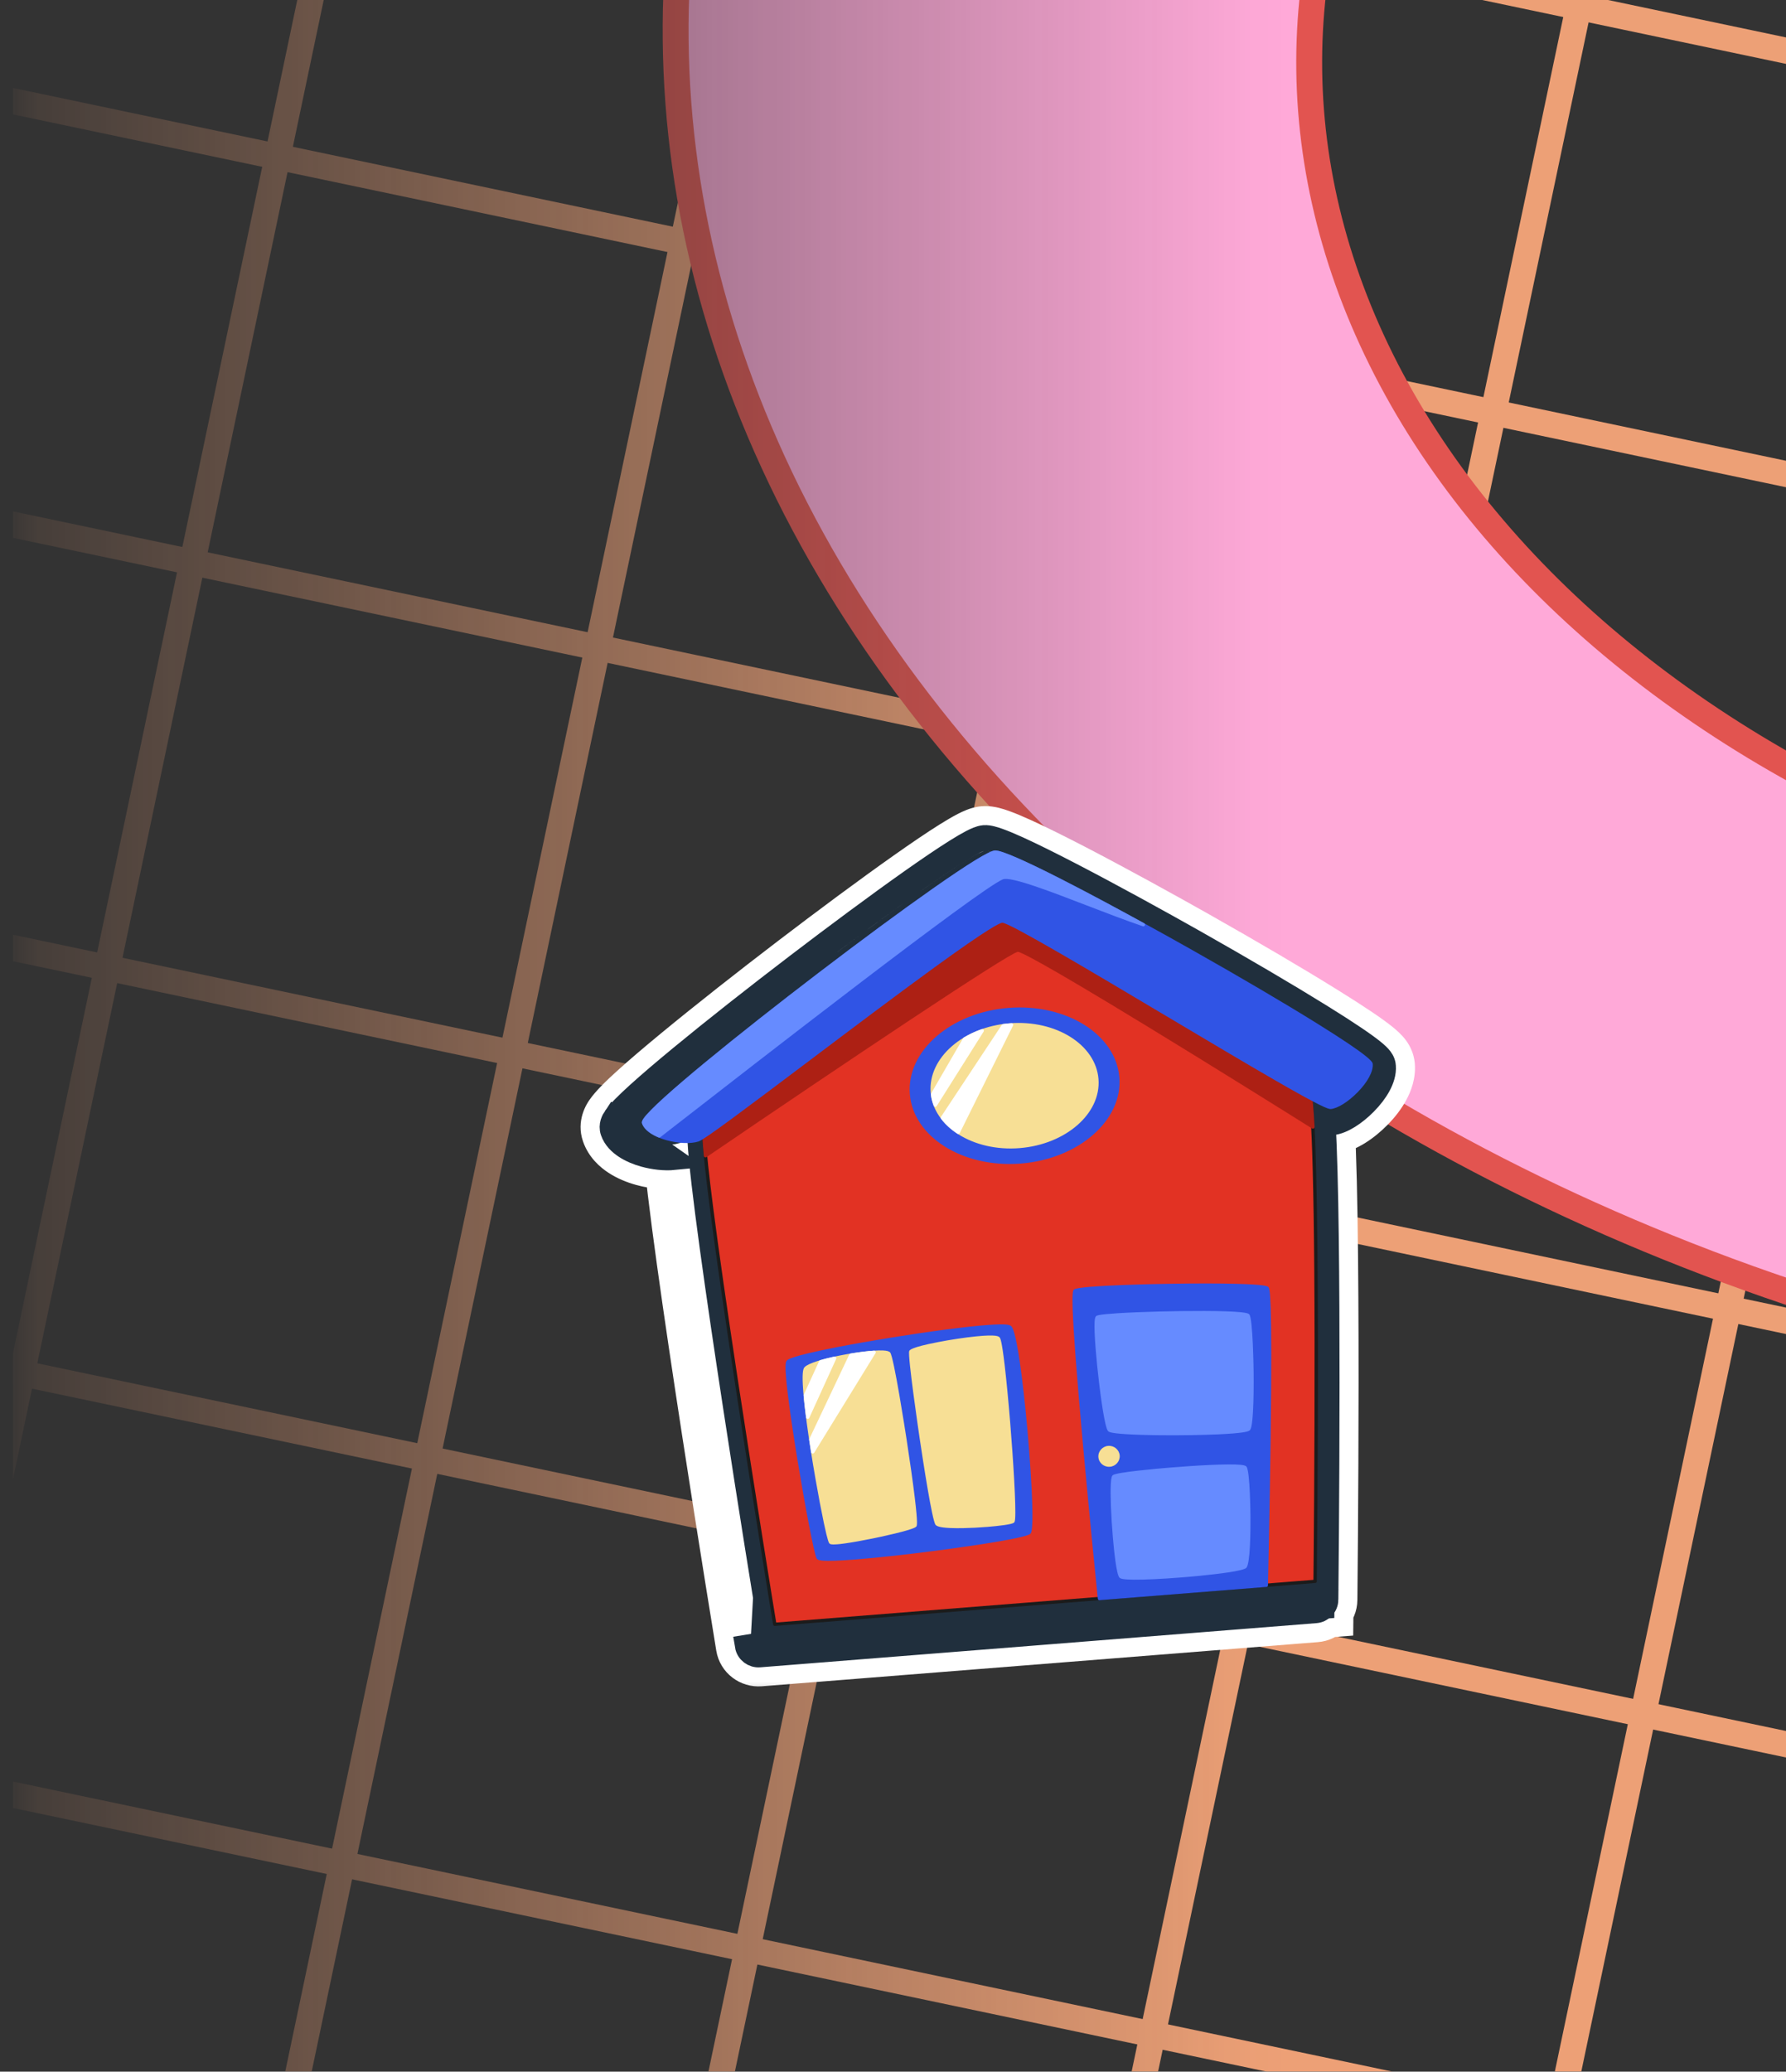<svg width="69" height="80" viewBox="0 0 69 80" fill="none" xmlns="http://www.w3.org/2000/svg">
<rect x="0" y="0" width="69" height="80" fill="#333333" stroke="none"/>
<g clip-path="url(#clip0_2256_71326)">
<mask id="mask0_2256_71326" style="mask-type:alpha" maskUnits="userSpaceOnUse" x="0" y="-3" width="98" height="86">
<rect x="0.5" y="-3" width="97" height="86" fill="url(#paint0_linear_2256_71326)"/>
</mask>
<g mask="url(#mask0_2256_71326)">
<line x1="20.493" y1="-40.432" x2="-56.638" y2="326.55" stroke="#EDA076"/>
<line x1="36.151" y1="-37.143" x2="-40.98" y2="329.839" stroke="#EDA076"/>
<line x1="51.809" y1="-33.85" x2="-25.323" y2="333.132" stroke="#EDA076"/>
<line x1="67.467" y1="-30.561" x2="-9.665" y2="336.421" stroke="#EDA076"/>
<line x1="83.125" y1="-27.268" x2="5.993" y2="339.714" stroke="#EDA076"/>
<line x1="98.783" y1="-23.979" x2="21.651" y2="343.003" stroke="#EDA076"/>
<line x1="114.441" y1="-20.686" x2="37.309" y2="346.296" stroke="#EDA076"/>
<line x1="130.099" y1="-17.397" x2="52.967" y2="349.585" stroke="#EDA076"/>
<line x1="145.756" y1="-14.104" x2="68.625" y2="352.878" stroke="#EDA076"/>
<line x1="-106.885" y1="79.436" x2="260.097" y2="156.568" stroke="#EDA076"/>
<line x1="-103.594" y1="63.776" x2="263.388" y2="140.908" stroke="#EDA076"/>
<line x1="-100.303" y1="48.12" x2="266.679" y2="125.252" stroke="#EDA076"/>
<line x1="-97.012" y1="32.464" x2="269.97" y2="109.595" stroke="#EDA076"/>
<line x1="-93.721" y1="16.804" x2="273.261" y2="93.935" stroke="#EDA076"/>
<line x1="-90.43" y1="1.147" x2="276.552" y2="78.279" stroke="#EDA076"/>
<line x1="-87.139" y1="-14.513" x2="279.843" y2="62.619" stroke="#EDA076"/>
<line x1="-83.848" y1="-30.169" x2="283.134" y2="46.962" stroke="#EDA076"/>
<line x1="-80.557" y1="-45.829" x2="286.424" y2="31.302" stroke="#EDA076"/>
<line x1="-77.266" y1="-61.485" x2="289.715" y2="15.646" stroke="#EDA076"/>
<path d="M30.154 18.453C24.1 5.789 24.864 -7.798 32.21 -19.398L54.425 -10.69C49.765 -3.225 49.329 5.456 53.175 13.502C57.093 21.697 65.135 28.576 75.516 32.646C85.898 36.715 97.8 37.653 108.615 35.232C119.233 32.856 127.966 27.427 132.928 20.08L155.144 28.788C147.494 40.268 133.875 48.816 117.163 52.557C100.244 56.343 81.558 54.886 65.225 48.484C48.893 42.083 36.283 31.274 30.154 18.453Z" fill="#FFA9D8" stroke="#E25450"/>
</g>
<mask id="path-22-outside-1_2256_71326" maskUnits="userSpaceOnUse" x="21.091" y="29.435" width="35.588" height="36.505" fill="black">
<rect fill="white" x="21.091" y="29.435" width="35.588" height="36.505"/>
<path d="M50.795 61.839L29.308 63.545C29.27 63.548 29.235 63.522 29.229 63.485C29.203 63.325 26.634 47.658 26.421 44.21C26.337 44.261 26.301 44.277 26.279 44.284C25.651 44.494 24.23 44.185 24.016 43.563C23.999 43.514 24.016 43.455 24.072 43.371C24.532 42.687 27.901 39.967 31.036 37.574C33.943 35.355 37.526 32.749 38.053 32.707C38.637 32.66 43.27 35.176 45.916 36.67C47.793 37.731 49.539 38.756 50.831 39.558C53.066 40.946 53.08 41.125 53.086 41.202C53.11 41.5 52.883 41.922 52.479 42.332C52.103 42.714 51.682 42.975 51.408 42.997C51.347 43.002 51.218 42.967 50.703 42.696C51.036 45.965 50.865 61.607 50.863 61.767C50.862 61.805 50.833 61.836 50.795 61.839ZM29.364 63.395L50.716 61.7C50.728 60.563 50.882 45.407 50.541 42.575C50.538 42.549 50.55 42.522 50.573 42.507C50.596 42.492 50.625 42.49 50.65 42.503C51.255 42.827 51.375 42.853 51.398 42.853C51.633 42.834 52.026 42.584 52.373 42.232C52.742 41.858 52.958 41.469 52.939 41.216C52.922 41.161 52.704 40.89 50.684 39.639C49.385 38.835 47.644 37.813 45.781 36.762C41.643 34.427 38.47 32.819 38.065 32.851C37.659 32.883 34.595 35.028 30.782 37.952C29.021 39.301 27.397 40.593 26.207 41.588C24.358 43.136 24.168 43.458 24.157 43.522C24.349 44.052 25.683 44.33 26.232 44.147C26.249 44.142 26.3 44.117 26.447 44.021C26.469 44.007 26.498 44.005 26.521 44.016C26.545 44.028 26.561 44.051 26.562 44.078C26.711 47.14 29.179 62.264 29.364 63.395L29.364 63.395Z"/>
</mask>
<path d="M50.795 61.839L29.308 63.545C29.27 63.548 29.235 63.522 29.229 63.485C29.203 63.325 26.634 47.658 26.421 44.21C26.337 44.261 26.301 44.277 26.279 44.284C25.651 44.494 24.23 44.185 24.016 43.563C23.999 43.514 24.016 43.455 24.072 43.371C24.532 42.687 27.901 39.967 31.036 37.574C33.943 35.355 37.526 32.749 38.053 32.707C38.637 32.66 43.27 35.176 45.916 36.67C47.793 37.731 49.539 38.756 50.831 39.558C53.066 40.946 53.08 41.125 53.086 41.202C53.11 41.5 52.883 41.922 52.479 42.332C52.103 42.714 51.682 42.975 51.408 42.997C51.347 43.002 51.218 42.967 50.703 42.696C51.036 45.965 50.865 61.607 50.863 61.767C50.862 61.805 50.833 61.836 50.795 61.839ZM29.364 63.395L50.716 61.7C50.728 60.563 50.882 45.407 50.541 42.575C50.538 42.549 50.55 42.522 50.573 42.507C50.596 42.492 50.625 42.49 50.65 42.503C51.255 42.827 51.375 42.853 51.398 42.853C51.633 42.834 52.026 42.584 52.373 42.232C52.742 41.858 52.958 41.469 52.939 41.216C52.922 41.161 52.704 40.89 50.684 39.639C49.385 38.835 47.644 37.813 45.781 36.762C41.643 34.427 38.47 32.819 38.065 32.851C37.659 32.883 34.595 35.028 30.782 37.952C29.021 39.301 27.397 40.593 26.207 41.588C24.358 43.136 24.168 43.458 24.157 43.522C24.349 44.052 25.683 44.33 26.232 44.147C26.249 44.142 26.3 44.117 26.447 44.021C26.469 44.007 26.498 44.005 26.521 44.016C26.545 44.028 26.561 44.051 26.562 44.078C26.711 47.14 29.179 62.264 29.364 63.395L29.364 63.395Z" fill="#202F3D"/>
<path d="M29.229 63.485L30.787 63.23L30.787 63.229L29.229 63.485ZM26.421 44.21L27.996 44.112L27.835 41.495L25.598 42.864L26.421 44.21ZM26.279 44.284L26.778 45.781L26.778 45.781L26.279 44.284ZM24.016 43.563L22.524 44.077L22.524 44.077L24.016 43.563ZM24.072 43.371L25.382 44.252L25.382 44.252L24.072 43.371ZM31.036 37.574L31.993 38.829L31.993 38.829L31.036 37.574ZM45.916 36.67L46.692 35.296L46.692 35.296L45.916 36.67ZM50.831 39.558L51.663 38.218L51.663 38.218L50.831 39.558ZM52.479 42.332L51.355 41.224L51.355 41.224L52.479 42.332ZM50.703 42.696L51.438 41.3L48.834 39.93L49.133 42.856L50.703 42.696ZM50.863 61.767L49.285 61.75L49.285 61.751L50.863 61.767ZM50.716 61.7L50.841 63.273L52.279 63.159L52.294 61.717L50.716 61.7ZM50.541 42.575L48.974 42.764L48.974 42.764L50.541 42.575ZM50.573 42.507L51.446 43.821L51.447 43.821L50.573 42.507ZM50.65 42.503L51.394 41.112L51.392 41.111L50.65 42.503ZM51.398 42.853L51.384 44.431L51.453 44.431L51.523 44.426L51.398 42.853ZM52.373 42.232L51.25 41.124L51.249 41.124L52.373 42.232ZM52.939 41.216L54.513 41.099L54.499 40.91L54.44 40.728L52.939 41.216ZM50.684 39.639L51.515 38.297L51.515 38.297L50.684 39.639ZM45.781 36.762L46.556 35.387L46.556 35.387L45.781 36.762ZM30.782 37.952L31.742 39.204L30.782 37.952ZM26.207 41.588L25.194 40.378L25.194 40.378L26.207 41.588ZM24.157 43.522L22.601 43.263L22.533 43.67L22.674 44.059L24.157 43.522ZM26.232 44.147L25.733 42.65L25.732 42.65L26.232 44.147ZM26.447 44.021L25.583 42.7L25.582 42.701L26.447 44.021ZM26.521 44.016L27.218 42.6L27.217 42.6L26.521 44.016ZM26.562 44.078L24.985 44.154L24.985 44.154L26.562 44.078ZM29.364 63.395L29.489 64.969L31.199 64.833L30.922 63.141L29.364 63.395ZM50.67 60.266L29.183 61.972L29.433 65.118L50.92 63.412L50.67 60.266ZM29.183 61.972C29.937 61.912 30.656 62.432 30.787 63.23L27.672 63.74C27.815 64.612 28.602 65.184 29.433 65.118L29.183 61.972ZM30.787 63.229C30.75 63.004 28.203 47.457 27.996 44.112L24.846 44.307C25.066 47.859 27.657 63.646 27.672 63.74L30.787 63.229ZM25.598 42.864C25.578 42.876 25.587 42.869 25.615 42.855C25.649 42.838 25.706 42.812 25.779 42.787L26.778 45.781C26.97 45.717 27.126 45.628 27.245 45.556L25.598 42.864ZM25.78 42.787C25.835 42.769 25.861 42.768 25.846 42.769C25.834 42.771 25.803 42.773 25.755 42.771C25.655 42.767 25.533 42.748 25.417 42.716C25.361 42.7 25.316 42.684 25.281 42.669C25.245 42.654 25.232 42.644 25.235 42.647C25.237 42.648 25.274 42.671 25.324 42.727C25.375 42.785 25.453 42.89 25.507 43.048L22.524 44.077C22.737 44.694 23.183 45.076 23.508 45.288C23.852 45.513 24.229 45.661 24.567 45.755C25.178 45.926 26.043 46.026 26.778 45.781L25.78 42.787ZM25.508 43.048C25.628 43.399 25.593 43.716 25.53 43.928C25.475 44.113 25.398 44.228 25.382 44.252L22.762 42.491C22.669 42.63 22.244 43.267 22.524 44.077L25.508 43.048ZM25.382 44.252C25.37 44.27 25.511 44.101 25.972 43.684C26.376 43.318 26.918 42.856 27.555 42.331C28.826 41.283 30.436 40.017 31.993 38.829L30.078 36.32C28.501 37.524 26.858 38.815 25.547 39.896C24.893 40.435 24.309 40.931 23.855 41.343C23.456 41.703 23.005 42.131 22.762 42.491L25.382 44.252ZM31.993 38.829C33.438 37.726 35.044 36.532 36.346 35.614C37 35.153 37.561 34.773 37.98 34.511C38.192 34.378 38.345 34.29 38.444 34.239C38.494 34.213 38.508 34.208 38.496 34.213C38.488 34.216 38.461 34.227 38.419 34.238C38.381 34.249 38.295 34.271 38.178 34.28L37.928 31.134C37.659 31.155 37.44 31.237 37.343 31.275C37.219 31.324 37.099 31.381 36.995 31.435C36.786 31.543 36.55 31.683 36.306 31.835C35.814 32.143 35.199 32.561 34.528 33.034C33.18 33.984 31.541 35.204 30.078 36.32L31.993 38.829ZM38.178 34.28C38.047 34.29 37.95 34.279 37.912 34.274C37.867 34.268 37.839 34.262 37.835 34.261C37.828 34.259 37.852 34.265 37.918 34.288C38.047 34.334 38.242 34.415 38.505 34.534C39.025 34.77 39.712 35.111 40.485 35.512C42.024 36.31 43.826 37.303 45.14 38.045L46.692 35.296C45.36 34.544 43.522 33.532 41.938 32.71C41.148 32.301 40.403 31.929 39.807 31.659C39.512 31.525 39.229 31.405 38.983 31.317C38.861 31.273 38.723 31.228 38.583 31.194C38.478 31.169 38.225 31.11 37.928 31.134L38.178 34.28ZM45.14 38.045C47.005 39.098 48.731 40.112 49.998 40.899L51.663 38.218C50.347 37.4 48.581 36.363 46.692 35.296L45.14 38.045ZM49.998 40.899C51.109 41.589 51.602 41.938 51.806 42.102C51.919 42.193 51.868 42.168 51.785 42.058C51.735 41.991 51.655 41.87 51.593 41.697C51.562 41.61 51.541 41.525 51.528 41.448C51.516 41.377 51.513 41.319 51.513 41.327L54.66 41.077C54.657 41.039 54.644 40.855 54.565 40.635C54.493 40.433 54.394 40.274 54.306 40.158C54.149 39.95 53.954 39.779 53.782 39.641C53.419 39.35 52.788 38.916 51.663 38.218L49.998 40.899ZM51.513 41.327C51.501 41.178 51.525 41.072 51.537 41.027C51.55 40.98 51.561 40.963 51.553 40.979C51.545 40.992 51.527 41.023 51.493 41.068C51.459 41.112 51.414 41.165 51.355 41.224L53.603 43.44C53.886 43.154 54.143 42.827 54.333 42.472C54.51 42.144 54.705 41.65 54.66 41.077L51.513 41.327ZM51.355 41.224C51.242 41.339 51.139 41.418 51.073 41.459C51.041 41.479 51.033 41.48 51.053 41.472C51.063 41.468 51.086 41.459 51.121 41.45C51.156 41.441 51.211 41.43 51.283 41.424L51.533 44.57C52.039 44.53 52.467 44.308 52.737 44.141C53.044 43.95 53.34 43.707 53.603 43.44L51.355 41.224ZM51.283 41.424C51.475 41.409 51.626 41.435 51.71 41.455C51.751 41.465 51.78 41.474 51.795 41.479C51.811 41.484 51.818 41.487 51.815 41.486C51.806 41.483 51.774 41.469 51.708 41.437C51.643 41.406 51.555 41.362 51.438 41.3L49.968 44.093C50.237 44.234 50.456 44.341 50.637 44.414C50.775 44.47 51.114 44.604 51.533 44.57L51.283 41.424ZM49.133 42.856C49.289 44.389 49.332 49.014 49.33 53.397C49.329 57.728 49.286 61.672 49.285 61.75L52.441 61.785C52.442 61.703 52.485 57.746 52.487 53.398C52.488 49.103 52.45 44.272 52.273 42.536L49.133 42.856ZM49.285 61.751C49.293 60.945 49.921 60.325 50.67 60.266L50.92 63.412C51.745 63.347 52.431 62.665 52.441 61.784L49.285 61.751ZM29.489 64.969L50.841 63.273L50.591 60.127L29.239 61.822L29.489 64.969ZM52.294 61.717C52.3 61.146 52.342 57.066 52.339 52.772C52.336 48.544 52.293 43.922 52.108 42.387L48.974 42.764C49.13 44.06 49.18 48.432 49.183 52.774C49.185 57.05 49.144 61.117 49.138 61.683L52.294 61.717ZM52.108 42.387C52.177 42.963 51.91 43.513 51.446 43.821L49.7 41.193C49.19 41.532 48.898 42.134 48.974 42.764L52.108 42.387ZM51.447 43.821C50.985 44.128 50.394 44.155 49.907 43.896L51.392 41.111C50.857 40.825 50.206 40.856 49.699 41.193L51.447 43.821ZM49.905 43.895C50.224 44.065 50.449 44.176 50.616 44.248C50.698 44.284 50.789 44.32 50.884 44.349C50.95 44.37 51.141 44.429 51.384 44.431L51.411 41.275C51.48 41.275 51.539 41.281 51.584 41.286C51.63 41.292 51.669 41.299 51.7 41.305C51.759 41.317 51.804 41.33 51.828 41.338C51.876 41.353 51.894 41.362 51.868 41.351C51.846 41.341 51.799 41.32 51.719 41.281C51.641 41.241 51.535 41.187 51.394 41.112L49.905 43.895ZM51.523 44.426C52.032 44.385 52.456 44.148 52.691 43.999C52.975 43.818 53.251 43.589 53.497 43.339L51.249 41.124C51.201 41.173 51.152 41.217 51.107 41.255C51.06 41.292 51.023 41.319 50.996 41.336C50.968 41.354 50.966 41.352 50.991 41.342C51.005 41.336 51.033 41.325 51.076 41.313C51.117 41.302 51.184 41.287 51.272 41.28L51.523 44.426ZM53.497 43.34C53.759 43.074 53.999 42.772 54.18 42.447C54.338 42.163 54.556 41.677 54.513 41.099L51.366 41.332C51.359 41.238 51.364 41.161 51.372 41.104C51.38 41.047 51.391 41.003 51.399 40.975C51.416 40.92 51.429 40.899 51.423 40.911C51.417 40.92 51.402 40.947 51.371 40.986C51.341 41.026 51.3 41.072 51.25 41.124L53.497 43.34ZM54.44 40.728C54.304 40.307 54.019 40.044 53.96 39.987C53.838 39.869 53.687 39.746 53.507 39.612C53.143 39.34 52.539 38.931 51.515 38.297L49.853 40.98C50.849 41.597 51.363 41.95 51.618 42.14C51.748 42.237 51.781 42.27 51.767 42.257C51.76 42.25 51.72 42.212 51.67 42.146C51.63 42.094 51.515 41.94 51.438 41.703L54.44 40.728ZM51.515 38.297C50.192 37.478 48.431 36.445 46.556 35.387L45.005 38.136C46.857 39.181 48.578 40.191 49.853 40.98L51.515 38.297ZM46.556 35.387C44.475 34.213 42.626 33.215 41.237 32.511C40.545 32.161 39.95 31.874 39.49 31.674C39.263 31.575 39.044 31.486 38.851 31.42C38.755 31.387 38.642 31.352 38.523 31.325C38.435 31.305 38.21 31.256 37.94 31.278L38.19 34.424C38.063 34.434 37.967 34.425 37.922 34.42C37.872 34.414 37.837 34.406 37.823 34.403C37.797 34.397 37.797 34.395 37.835 34.408C37.909 34.433 38.037 34.483 38.229 34.567C38.608 34.732 39.14 34.987 39.81 35.326C41.143 36.002 42.949 36.976 45.005 38.136L46.556 35.387ZM37.94 31.278C37.669 31.299 37.453 31.384 37.374 31.416C37.262 31.46 37.156 31.512 37.065 31.559C36.883 31.653 36.675 31.776 36.458 31.911C36.019 32.184 35.452 32.565 34.796 33.025C33.478 33.947 31.74 35.229 29.822 36.699L31.742 39.204C33.637 37.751 35.337 36.499 36.606 35.61C37.243 35.164 37.757 34.82 38.126 34.59C38.312 34.474 38.441 34.401 38.518 34.361C38.558 34.34 38.563 34.339 38.542 34.347C38.531 34.352 38.5 34.364 38.453 34.377C38.412 34.389 38.318 34.414 38.19 34.424L37.94 31.278ZM29.822 36.699C28.05 38.057 26.407 39.364 25.194 40.378L27.22 42.799C28.387 41.822 29.993 40.545 31.742 39.204L29.822 36.699ZM25.194 40.378C24.256 41.163 23.703 41.666 23.373 41.999C23.209 42.164 23.073 42.314 22.966 42.455C22.907 42.533 22.672 42.833 22.601 43.263L25.714 43.78C25.675 44.017 25.59 44.181 25.558 44.24C25.518 44.313 25.485 44.357 25.479 44.365C25.467 44.38 25.496 44.341 25.613 44.223C25.842 43.992 26.308 43.561 27.22 42.799L25.194 40.378ZM22.674 44.059C22.898 44.68 23.37 45.037 23.665 45.217C23.991 45.416 24.344 45.545 24.656 45.627C24.975 45.712 25.313 45.764 25.637 45.778C25.937 45.791 26.338 45.775 26.731 45.644L25.732 42.65C25.804 42.626 25.845 42.623 25.837 42.624C25.834 42.625 25.811 42.626 25.77 42.625C25.683 42.621 25.573 42.605 25.465 42.577C25.414 42.563 25.372 42.549 25.341 42.536C25.309 42.523 25.299 42.517 25.306 42.521C25.311 42.524 25.356 42.551 25.416 42.613C25.475 42.675 25.573 42.797 25.641 42.984L22.674 44.059ZM26.731 45.644C26.973 45.564 27.19 45.421 27.312 45.341L25.582 42.701C25.525 42.739 25.507 42.748 25.515 42.744C25.52 42.741 25.539 42.731 25.568 42.716C25.584 42.709 25.605 42.699 25.63 42.688C25.656 42.678 25.691 42.664 25.733 42.65L26.731 45.644ZM27.311 45.342C26.866 45.632 26.302 45.667 25.825 45.433L27.217 42.6C26.693 42.343 26.072 42.381 25.583 42.7L27.311 45.342ZM25.825 45.432C25.341 45.195 25.013 44.71 24.985 44.154L28.138 44.001C28.108 43.393 27.749 42.861 27.218 42.6L25.825 45.432ZM24.985 44.154C25.065 45.789 25.738 50.441 26.39 54.7C27.05 59.013 27.714 63.083 27.807 63.65L30.922 63.141C30.829 62.577 30.167 58.519 29.509 54.222C28.844 49.87 28.207 45.429 28.138 44.001L24.985 44.154ZM29.239 61.822L29.239 61.822L29.489 64.969L29.489 64.969L29.239 61.822Z" fill="white" mask="url(#path-22-outside-1_2256_71326)"/>
<path d="M26.983 44.057C27.056 45.561 27.705 50.079 28.366 54.397C28.94 58.148 29.518 61.717 29.718 62.944L50.298 61.31C50.31 60.078 50.341 56.506 50.339 52.773C50.336 48.473 50.289 44.01 50.122 42.626L50.122 42.626C50.105 42.487 50.148 42.353 50.233 42.251L50.203 41.957L50.466 42.095C50.591 42.056 50.729 42.068 50.848 42.131L50.848 42.132C51.146 42.291 51.316 42.372 51.409 42.412C51.412 42.414 51.415 42.415 51.418 42.416C51.424 42.414 51.43 42.411 51.437 42.409C51.486 42.388 51.546 42.357 51.617 42.312C51.758 42.222 51.918 42.092 52.073 41.936L52.073 41.936C52.236 41.77 52.357 41.609 52.433 41.474C52.458 41.429 52.477 41.389 52.49 41.355C52.447 41.319 52.389 41.273 52.31 41.214C52.015 40.993 51.468 40.62 50.462 39.997C49.169 39.197 47.433 38.178 45.574 37.129C43.508 35.963 41.686 34.981 40.332 34.295C39.655 33.952 39.099 33.685 38.691 33.507C38.486 33.417 38.325 33.353 38.207 33.313C38.16 33.297 38.124 33.287 38.098 33.28C38.071 33.291 38.034 33.309 37.986 33.334C37.87 33.394 37.712 33.485 37.514 33.609C37.12 33.854 36.587 34.212 35.943 34.663C34.656 35.564 32.941 36.827 31.038 38.286C29.281 39.633 27.661 40.921 26.477 41.912C25.556 42.682 25.058 43.14 24.792 43.408C24.756 43.444 24.725 43.476 24.698 43.505C24.7 43.506 24.702 43.507 24.704 43.509C24.821 43.58 24.982 43.645 25.169 43.694C25.353 43.743 25.547 43.773 25.721 43.78C25.886 43.787 26.008 43.773 26.08 43.753C26.081 43.752 26.082 43.752 26.083 43.751C26.105 43.738 26.147 43.714 26.216 43.668L26.216 43.668C26.333 43.592 26.475 43.569 26.607 43.602L26.799 43.484L26.812 43.708C26.912 43.794 26.976 43.919 26.983 44.057ZM26.983 44.057L26.834 44.064L26.834 44.064L26.983 44.057ZM23.722 43.136C23.871 42.915 24.209 42.582 24.63 42.201C25.066 41.806 25.634 41.322 26.282 40.788C27.579 39.719 29.209 38.437 30.78 37.239M23.722 43.136L50.906 39.28C49.615 38.481 47.894 37.471 46.051 36.43C46.03 36.418 46.009 36.406 45.988 36.394C43.916 35.225 42.082 34.236 40.714 33.543C40.03 33.196 39.458 32.921 39.028 32.734C38.813 32.64 38.628 32.566 38.478 32.515C38.404 32.49 38.332 32.468 38.266 32.453C38.208 32.44 38.122 32.424 38.031 32.431C37.94 32.438 37.856 32.468 37.802 32.49C37.738 32.515 37.669 32.548 37.597 32.585C37.453 32.66 37.275 32.764 37.069 32.893C36.656 33.15 36.108 33.517 35.459 33.972C34.237 34.827 32.641 36.001 30.868 37.355L30.78 37.239M23.722 43.136C23.656 43.234 23.53 43.448 23.617 43.7L23.617 43.7C23.713 43.979 23.927 44.181 24.141 44.32C24.36 44.464 24.619 44.569 24.878 44.642C25.247 44.745 25.672 44.796 26.041 44.76L23.722 43.136ZM30.78 37.239L30.868 37.355L29.397 63.816L29.397 63.816L29.854 63.779L50.749 62.12L50.816 62.115L51.133 62.09L51.137 61.77L51.284 61.772M30.78 37.239C32.236 36.128 33.863 34.918 35.194 33.979C35.859 33.511 36.454 33.106 36.919 32.816C37.151 32.67 37.357 32.55 37.526 32.462C37.61 32.419 37.691 32.381 37.765 32.352C37.832 32.325 37.923 32.294 38.02 32.286C38.126 32.278 38.231 32.299 38.308 32.318C38.395 32.339 38.491 32.369 38.592 32.406C38.795 32.478 39.047 32.584 39.33 32.712C39.898 32.97 40.622 33.331 41.405 33.737C42.973 34.55 44.797 35.555 46.123 36.303C48.004 37.365 49.754 38.394 51.053 39.2C52.172 39.895 52.753 40.298 53.058 40.543C53.208 40.663 53.313 40.762 53.382 40.854C53.419 40.903 53.453 40.959 53.476 41.024C53.5 41.092 53.505 41.148 53.506 41.167L53.506 41.169C53.527 41.431 53.438 41.695 53.314 41.925C53.187 42.162 53.003 42.401 52.779 42.628C52.571 42.84 52.346 43.022 52.127 43.158C51.918 43.288 51.676 43.399 51.441 43.417C51.349 43.425 51.261 43.407 51.178 43.381C51.3 45.453 51.331 49.591 51.33 53.398C51.328 57.739 51.285 61.692 51.284 61.772M51.284 61.772C51.284 61.772 51.284 61.772 51.284 61.772L51.137 61.77L29.229 63.485L28.813 63.553C28.856 63.813 29.091 63.985 29.341 63.965L50.828 62.259C51.076 62.24 51.281 62.035 51.284 61.772ZM51.481 42.441C51.485 42.442 51.486 42.443 51.482 42.441L51.481 42.441ZM52.593 41.449C52.593 41.449 52.59 41.447 52.587 41.443C52.591 41.447 52.593 41.449 52.593 41.449ZM38.059 33.271C38.059 33.271 38.059 33.271 38.06 33.272L38.059 33.271ZM26.098 43.747L26.098 43.747L26.098 43.747Z" fill="#202F3D" stroke="#202F3D" stroke-width="0.843"/>
<g clip-path="url(#clip1_2256_71326)">
<path d="M38.621 35.102C37.649 35.179 27.583 42.729 27.221 43.372C26.86 44.016 29.933 62.727 29.933 62.727L50.808 61.07C50.808 61.07 51.014 42.764 50.548 41.993C50.082 41.222 39.592 35.025 38.621 35.102Z" fill="#E23223"/>
<path d="M50.812 61.129L29.937 62.787C29.904 62.79 29.873 62.767 29.868 62.734C29.86 62.687 29.091 58.001 28.377 53.297C26.927 43.759 27.105 43.442 27.164 43.338C27.365 42.98 30.142 40.821 32.653 38.97C33.888 38.06 37.968 35.086 38.615 35.034C39.147 34.992 42.162 36.627 44.807 38.17C47.418 39.695 50.346 41.53 50.603 41.956C50.676 42.076 50.78 42.552 50.85 45.293C50.891 46.908 50.913 49.102 50.917 51.816C50.924 56.436 50.873 61.021 50.873 61.066C50.872 61.099 50.846 61.127 50.813 61.13L50.812 61.129ZM29.987 62.655L50.743 61.007C50.749 60.458 50.793 56.153 50.787 51.817C50.775 43.7 50.597 42.196 50.491 42.022C50.287 41.684 47.815 40.075 44.74 38.28C41.489 36.382 39.032 35.129 38.625 35.161C38.224 35.193 35.91 36.728 32.731 39.072C29.887 41.168 27.441 43.109 27.278 43.399C27.235 43.475 27.215 43.999 27.556 46.656C27.766 48.287 28.085 50.515 28.505 53.277C29.177 57.697 29.896 62.101 29.987 62.655Z" fill="#1B1B1B"/>
<path d="M50.722 43.525C50.678 42.672 50.622 42.114 50.548 41.993C50.082 41.222 39.592 35.025 38.621 35.102C37.649 35.179 27.583 42.729 27.221 43.373C27.17 43.464 27.188 43.92 27.257 44.636C29.038 43.423 38.884 36.731 39.318 36.697C39.742 36.663 48.711 42.265 50.722 43.525L50.722 43.525Z" fill="#AD2014"/>
<path d="M50.727 43.584C50.713 43.586 50.699 43.582 50.686 43.575C49.642 42.92 46.942 41.233 44.42 39.694C40.24 37.143 39.432 36.758 39.322 36.756C38.966 36.806 32.62 41.058 27.294 44.684C27.274 44.697 27.25 44.699 27.229 44.69C27.208 44.68 27.194 44.66 27.192 44.638C27.094 43.617 27.126 43.407 27.164 43.338C27.365 42.98 30.142 40.821 32.653 38.97C33.888 38.06 37.968 35.086 38.615 35.034C39.148 34.992 42.163 36.627 44.807 38.17C47.419 39.695 50.346 41.53 50.604 41.956C50.652 42.036 50.724 42.285 50.787 43.517C50.788 43.541 50.775 43.564 50.754 43.576C50.746 43.581 50.736 43.584 50.727 43.584L50.727 43.584ZM39.313 36.629C39.393 36.623 39.605 36.606 44.459 39.567C46.908 41.062 49.531 42.7 50.65 43.4C50.592 42.336 50.526 42.079 50.492 42.022C50.288 41.684 47.815 40.075 44.74 38.28C41.49 36.383 39.033 35.129 38.626 35.161C38.225 35.193 35.911 36.728 32.731 39.072C29.887 41.168 27.441 43.109 27.278 43.399C27.26 43.432 27.227 43.607 27.311 44.517C28.255 43.875 31.095 41.944 33.756 40.167C39.019 36.652 39.233 36.635 39.313 36.629L39.313 36.629Z" fill="#AD2014"/>
<path d="M38.731 35.57C39.379 35.607 50.883 42.804 51.403 42.763C51.923 42.722 53.016 41.694 52.968 41.095C52.92 40.495 39.376 32.832 38.44 32.906C37.504 32.98 24.671 42.799 24.864 43.36C25.058 43.92 26.392 44.211 26.972 44.017C27.553 43.824 38.082 35.532 38.731 35.57Z" fill="#3054E5"/>
<path d="M51.409 42.827C51.313 42.834 50.983 42.708 49.258 41.714C48.094 41.043 46.557 40.128 45.071 39.244C42.242 37.56 39.035 35.651 38.727 35.633C38.641 35.628 38.183 35.847 36.089 37.367C34.67 38.397 32.877 39.747 31.296 40.939C28.78 42.834 27.227 43.999 26.994 44.077C26.386 44.28 25.011 43.982 24.803 43.38C24.788 43.335 24.804 43.279 24.857 43.2C25.303 42.536 28.576 39.894 31.621 37.57C33.26 36.319 34.827 35.164 36.032 34.319C37.403 33.357 38.212 32.86 38.435 32.842C39.001 32.797 43.501 35.241 46.07 36.692C47.894 37.722 49.59 38.718 50.845 39.498C53.014 40.844 53.028 41.016 53.034 41.089C53.056 41.377 52.837 41.786 52.446 42.182C52.081 42.553 51.674 42.806 51.409 42.827L51.409 42.827ZM38.716 35.506C38.723 35.506 38.73 35.506 38.735 35.506C39.052 35.524 41.476 36.954 45.138 39.134C46.617 40.015 48.147 40.925 49.308 41.595C50.895 42.51 51.321 42.7 51.399 42.699C51.63 42.681 52.013 42.438 52.352 42.094C52.712 41.729 52.923 41.348 52.904 41.1C52.891 41.052 52.697 40.796 50.722 39.573C49.462 38.792 47.77 37.799 45.957 36.776C41.93 34.503 38.841 32.938 38.446 32.97C38.05 33.001 35.066 35.089 31.355 37.935C29.642 39.248 28.063 40.504 26.909 41.47C25.105 42.98 24.934 43.284 24.928 43.343C25.087 43.79 26.074 44.054 26.688 44.005C26.788 43.998 26.877 43.981 26.952 43.956C27.177 43.882 29.139 42.403 31.217 40.838C32.799 39.646 34.592 38.295 36.012 37.264C38.082 35.761 38.564 35.518 38.716 35.506L38.716 35.506Z" fill="#3054E5"/>
<path d="M44.17 35.708C41.339 34.152 38.825 32.876 38.44 32.906C37.504 32.98 24.671 42.799 24.864 43.36C24.937 43.571 25.172 43.744 25.468 43.867C27.434 42.34 37.75 34.289 38.718 33.899C39.208 33.702 42.137 35.015 44.17 35.708Z" fill="#668BFF"/>
<path d="M25.473 43.93C25.463 43.931 25.452 43.929 25.442 43.925C25.202 43.825 24.896 43.65 24.803 43.38C24.788 43.335 24.804 43.279 24.857 43.2C25.303 42.536 28.576 39.894 31.621 37.57C33.26 36.319 34.827 35.164 36.032 34.319C37.403 33.357 38.212 32.86 38.435 32.842C38.951 32.801 42.641 34.794 44.203 35.652C44.232 35.668 44.244 35.703 44.23 35.734C44.217 35.764 44.181 35.779 44.15 35.768C43.486 35.542 42.726 35.249 41.991 34.967C40.545 34.41 39.049 33.835 38.743 33.958C37.854 34.316 28.979 41.218 26.062 43.486C25.838 43.66 25.651 43.806 25.508 43.917C25.498 43.925 25.486 43.929 25.473 43.93ZM24.928 43.343C24.988 43.51 25.175 43.669 25.459 43.793C25.597 43.685 25.773 43.548 25.981 43.386C28.901 41.115 37.788 34.205 38.694 33.84C39.025 33.707 40.178 34.132 42.039 34.848C42.502 35.026 42.976 35.208 43.429 35.375C40.633 33.857 38.749 32.946 38.446 32.97C38.048 33.001 35.066 35.089 31.355 37.935C29.642 39.248 28.063 40.504 26.909 41.47C25.105 42.98 24.934 43.284 24.928 43.343L24.928 43.343Z" fill="#668BFF"/>
<path d="M30.439 52.591C30.656 52.24 38.617 50.961 39.01 51.247C39.404 51.533 40.014 58.905 39.764 59.179C39.514 59.452 31.781 60.457 31.608 60.153C31.436 59.849 30.223 52.941 30.439 52.591Z" fill="#3054E5"/>
<path d="M33.073 60.219C32.473 60.267 31.988 60.288 31.748 60.262C31.632 60.249 31.575 60.227 31.551 60.184C31.451 60.008 31.09 58.082 30.813 56.399C30.7 55.707 30.543 54.709 30.442 53.885C30.296 52.699 30.358 52.6 30.384 52.558C30.413 52.509 30.493 52.381 32.351 52.019C33.581 51.78 35.168 51.523 36.492 51.348C37.182 51.257 37.771 51.193 38.195 51.163C38.848 51.117 38.994 51.156 39.049 51.196C39.091 51.226 39.19 51.298 39.347 52.26C39.436 52.805 39.529 53.546 39.616 54.403C39.725 55.48 39.813 56.622 39.858 57.536C39.933 59.089 39.845 59.185 39.812 59.221C39.782 59.253 39.713 59.329 38.579 59.525C37.915 59.639 37.032 59.769 36.09 59.891C35.115 60.018 33.967 60.149 33.073 60.219L33.073 60.219ZM31.661 60.115C31.812 60.197 33.24 60.12 35.705 59.812C38.025 59.521 39.588 59.236 39.715 59.136C39.798 58.994 39.763 57.45 39.56 55.187C39.343 52.759 39.099 51.393 38.971 51.298C38.839 51.205 37.297 51.327 34.701 51.738C32.209 52.132 30.607 52.498 30.494 52.624C30.434 52.739 30.516 53.793 30.944 56.39C31.266 58.346 31.584 59.95 31.661 60.115L31.661 60.115Z" fill="#3054E5"/>
<path d="M31.132 52.833C31.46 52.493 34.165 52.05 34.34 52.264C34.515 52.479 35.493 58.754 35.347 58.909C35.201 59.064 32.247 59.688 32.093 59.557C31.938 59.425 30.804 53.173 31.132 52.833L31.132 52.833Z" fill="#F7DF95"/>
<path d="M32.343 59.635C32.104 59.654 32.072 59.627 32.05 59.608C32.026 59.588 31.986 59.554 31.828 58.809C31.731 58.349 31.616 57.745 31.505 57.106C31.233 55.549 31.05 54.189 31.015 53.467C30.99 52.963 31.036 52.843 31.085 52.793L31.132 52.837L31.085 52.793C31.382 52.485 33.399 52.122 34.105 52.149C34.263 52.156 34.352 52.18 34.391 52.228C34.533 52.403 34.978 55.276 35.028 55.603C35.159 56.454 35.27 57.245 35.341 57.831C35.467 58.879 35.426 58.923 35.395 58.955C35.27 59.089 33.893 59.374 33.736 59.406C33.326 59.49 32.942 59.559 32.655 59.599C32.524 59.618 32.422 59.629 32.343 59.635L32.343 59.635ZM32.137 59.51C32.242 59.536 32.812 59.466 33.733 59.276C34.593 59.099 35.2 58.932 35.294 58.873C35.324 58.721 35.198 57.557 34.893 55.576C34.598 53.663 34.355 52.416 34.289 52.308C34.224 52.255 33.704 52.252 32.782 52.411C31.97 52.552 31.311 52.745 31.18 52.88C31.164 52.896 31.092 53.025 31.185 53.984C31.241 54.556 31.345 55.325 31.487 56.21C31.753 57.87 32.055 59.345 32.137 59.51L32.137 59.51Z" fill="#F7DF95"/>
<path d="M35.188 52.197C35.109 52.397 36.006 58.611 36.196 58.841C36.385 59.072 38.963 58.877 39.13 58.752C39.296 58.627 38.773 51.897 38.569 51.685C38.364 51.473 35.267 51.998 35.188 52.197L35.188 52.197Z" fill="#F7DF95"/>
<path d="M38.117 58.964C37.959 58.977 37.805 58.987 37.674 58.994C37.41 59.007 37.029 59.021 36.707 59.006C36.283 58.987 36.184 58.93 36.144 58.882C36.013 58.721 35.668 56.475 35.526 55.517C35.507 55.388 35.058 52.348 35.127 52.174C35.142 52.135 35.184 52.031 36.239 51.827C36.731 51.731 37.28 51.649 37.709 51.606C38.504 51.526 38.582 51.607 38.615 51.641C38.642 51.669 38.698 51.727 38.815 52.724C38.881 53.29 38.956 54.064 39.025 54.903C39.146 56.376 39.258 58.176 39.218 58.649C39.211 58.742 39.198 58.781 39.169 58.803C39.08 58.869 38.58 58.928 38.117 58.965L38.117 58.964ZM35.248 52.224C35.229 52.39 35.41 53.849 35.658 55.516C35.928 57.341 36.17 58.692 36.246 58.802C36.284 58.847 36.627 58.919 37.656 58.867C38.416 58.828 38.979 58.749 39.08 58.706C39.131 58.52 39.063 57.038 38.919 55.212C38.75 53.074 38.591 51.845 38.52 51.728C38.442 51.671 37.84 51.692 36.87 51.845C35.967 51.989 35.334 52.151 35.248 52.224L35.248 52.224Z" fill="#F7DF95"/>
<path d="M31.706 52.584L31.11 53.885C31.133 54.138 31.166 54.423 31.205 54.728L32.245 52.448C32.051 52.491 31.868 52.536 31.706 52.584L31.706 52.584Z" fill="white"/>
<path d="M31.211 54.791C31.206 54.792 31.201 54.791 31.196 54.791C31.167 54.787 31.145 54.764 31.141 54.736C31.1 54.419 31.068 54.135 31.046 53.891C31.045 53.88 31.047 53.869 31.052 53.859L31.648 52.557C31.655 52.541 31.67 52.528 31.689 52.522C31.848 52.476 32.031 52.43 32.232 52.386C32.256 52.381 32.281 52.389 32.296 52.408C32.312 52.426 32.315 52.452 32.305 52.474L31.265 54.754C31.255 54.775 31.234 54.789 31.21 54.791L31.211 54.791ZM31.177 53.896C31.194 54.074 31.215 54.274 31.242 54.492L32.133 52.539C31.996 52.571 31.869 52.603 31.754 52.636L31.177 53.896L31.177 53.896Z" fill="white"/>
<path d="M32.871 52.33L31.326 55.593C31.349 55.75 31.374 55.909 31.399 56.068L33.769 52.22C33.512 52.237 33.196 52.277 32.871 52.33L32.871 52.33Z" fill="white"/>
<path d="M31.404 56.131C31.398 56.132 31.392 56.131 31.386 56.13C31.36 56.125 31.339 56.104 31.335 56.078C31.309 55.916 31.285 55.756 31.262 55.603C31.26 55.59 31.262 55.578 31.267 55.566L32.812 52.303C32.821 52.284 32.839 52.271 32.861 52.267C33.192 52.213 33.513 52.173 33.765 52.156C33.789 52.155 33.812 52.166 33.825 52.187C33.837 52.207 33.837 52.233 33.825 52.253L31.455 56.1C31.444 56.118 31.425 56.13 31.404 56.131L31.404 56.131ZM31.393 55.603C31.407 55.695 31.422 55.789 31.436 55.884L33.648 52.294C33.432 52.312 33.178 52.345 32.916 52.388L31.393 55.603Z" fill="white"/>
<path d="M48.922 61.216L42.477 61.728C42.477 61.728 41.282 50.036 41.533 49.841C41.785 49.645 48.731 49.514 48.956 49.745C49.181 49.976 48.922 61.216 48.922 61.216Z" fill="#3054E5"/>
<path d="M48.927 61.283L42.483 61.795C42.447 61.798 42.416 61.773 42.413 61.738C42.41 61.709 42.111 58.781 41.846 55.867C41.308 49.938 41.429 49.844 41.493 49.794C41.7 49.633 44.891 49.578 45.254 49.573C46.202 49.558 47.084 49.558 47.738 49.575C48.905 49.604 48.969 49.669 49.003 49.705C49.051 49.753 49.162 49.868 49.089 55.572C49.052 58.378 48.988 61.193 48.987 61.221C48.986 61.254 48.961 61.281 48.927 61.283L48.927 61.283ZM42.536 61.663L48.858 61.161C48.959 56.756 49.054 50.166 48.906 49.793C48.76 49.719 47.467 49.665 45.24 49.7C43.138 49.734 41.748 49.823 41.581 49.891C41.536 50.029 41.537 51.027 41.985 55.958C42.226 58.601 42.492 61.229 42.536 61.663Z" fill="#3054E5"/>
<path d="M42.873 56.577C43.065 56.562 43.208 56.398 43.193 56.21C43.178 56.023 43.011 55.883 42.82 55.898C42.628 55.913 42.485 56.078 42.5 56.265C42.515 56.453 42.682 56.593 42.873 56.577Z" fill="#F7DF95"/>
<path d="M42.878 56.641C42.652 56.659 42.453 56.493 42.435 56.27C42.417 56.048 42.588 55.852 42.814 55.834C43.041 55.816 43.24 55.983 43.258 56.205C43.275 56.427 43.105 56.623 42.878 56.641ZM42.824 55.962C42.669 55.974 42.553 56.108 42.565 56.26C42.577 56.412 42.713 56.526 42.868 56.514C43.023 56.501 43.14 56.367 43.128 56.215C43.116 56.063 42.98 55.949 42.824 55.962Z" fill="#F7DF95"/>
<path d="M42.391 50.872C42.57 50.717 48.055 50.586 48.216 50.799C48.378 51.012 48.45 54.971 48.238 55.186C48.026 55.401 43.051 55.425 42.857 55.22C42.664 55.014 42.212 51.026 42.391 50.872Z" fill="#668BFF"/>
<path d="M47.626 55.355C47.474 55.367 47.284 55.379 47.049 55.39C46.409 55.418 45.602 55.43 44.836 55.423C44.299 55.418 43.833 55.403 43.488 55.381C42.883 55.342 42.835 55.291 42.809 55.263C42.68 55.127 42.521 53.901 42.459 53.381C42.357 52.53 42.264 51.48 42.288 51.051C42.296 50.898 42.318 50.849 42.347 50.824C42.373 50.802 42.421 50.761 43.159 50.713C43.587 50.685 44.168 50.661 44.793 50.645C45.856 50.618 47.32 50.608 47.945 50.673C48.201 50.699 48.245 50.731 48.268 50.761C48.407 50.945 48.431 52.908 48.432 52.991C48.438 53.544 48.431 54.059 48.411 54.443C48.376 55.137 48.314 55.2 48.284 55.231C48.258 55.256 48.206 55.309 47.626 55.355L47.626 55.355ZM42.903 55.175C43.008 55.241 43.966 55.306 45.548 55.297C47.133 55.288 48.09 55.21 48.191 55.141C48.257 55.053 48.316 54.289 48.301 52.991C48.288 51.79 48.221 50.949 48.166 50.841C48.051 50.779 47.112 50.729 45.297 50.762C43.688 50.791 42.575 50.866 42.436 50.92C42.389 51.034 42.414 51.809 42.553 53.057C42.688 54.274 42.837 55.086 42.903 55.175Z" fill="#668BFF"/>
<path d="M43.033 57.013C43.212 56.859 47.943 56.463 48.104 56.676C48.265 56.889 48.314 60.285 48.101 60.5C47.889 60.715 43.488 61.083 43.294 60.878C43.101 60.673 42.854 57.168 43.033 57.013Z" fill="#668BFF"/>
<path d="M45.631 60.915C44.905 60.973 44.229 61.005 43.799 61.001C43.377 60.997 43.285 60.96 43.248 60.921C43.132 60.797 43.039 59.892 42.994 59.364C42.924 58.543 42.892 57.716 42.915 57.305C42.929 57.04 42.962 56.991 42.992 56.965C43.125 56.851 44.722 56.712 45.208 56.672C46.218 56.589 47.465 56.518 47.939 56.566C48.087 56.582 48.134 56.606 48.158 56.638C48.297 56.821 48.309 58.515 48.31 58.587C48.313 59.123 48.304 60.388 48.15 60.544C48.032 60.663 47.103 60.777 46.344 60.852C46.106 60.876 45.865 60.897 45.631 60.915L45.631 60.915ZM43.343 60.833C43.443 60.893 44.302 60.896 45.709 60.781C47.069 60.67 47.971 60.528 48.057 60.455C48.123 60.382 48.187 59.716 48.179 58.588C48.173 57.549 48.111 56.816 48.056 56.718C47.951 56.661 47.131 56.654 45.559 56.772C44.209 56.874 43.197 57.002 43.079 57.061C43.028 57.158 43.015 57.846 43.093 58.954C43.168 60.028 43.278 60.749 43.343 60.833Z" fill="#668BFF"/>
<path d="M39.431 44.868C41.631 44.694 43.31 43.235 43.181 41.61C43.052 39.985 41.164 38.81 38.964 38.984C36.764 39.159 35.085 40.618 35.214 42.243C35.343 43.867 37.231 45.043 39.431 44.868Z" fill="#3054E5"/>
<path d="M39.436 44.932C37.204 45.109 35.281 43.905 35.15 42.248C35.018 40.59 36.727 39.098 38.959 38.921C41.191 38.743 43.114 39.948 43.246 41.605C43.378 43.262 41.669 44.755 39.436 44.932ZM38.969 39.048C36.809 39.22 35.153 40.65 35.279 42.237C35.405 43.824 37.266 44.976 39.426 44.804C41.587 44.633 43.242 43.202 43.116 41.615C42.99 40.028 41.13 38.876 38.969 39.048Z" fill="#3054E5"/>
<path d="M39.384 44.273C41.139 44.133 42.478 42.97 42.375 41.674C42.272 40.378 40.766 39.44 39.011 39.58C37.257 39.719 35.918 40.883 36.02 42.179C36.123 43.474 37.629 44.412 39.384 44.273Z" fill="#F7DF95"/>
<path d="M39.389 44.336C37.601 44.478 36.061 43.513 35.955 42.184C35.85 40.855 37.218 39.658 39.006 39.516C40.794 39.374 42.334 40.34 42.439 41.669C42.545 42.998 41.176 44.194 39.389 44.336ZM39.016 39.643C37.3 39.779 35.985 40.914 36.085 42.173C36.185 43.432 37.662 44.345 39.379 44.209C41.095 44.073 42.41 42.938 42.31 41.679C42.21 40.42 40.732 39.507 39.016 39.643Z" fill="#F7DF95"/>
<path d="M37.268 40.12L36.028 42.259C36.047 42.404 36.083 42.544 36.134 42.678L37.947 39.802C37.703 39.888 37.475 39.995 37.268 40.12L37.268 40.12Z" fill="white"/>
<path d="M36.139 42.742C36.135 42.742 36.131 42.742 36.127 42.741C36.103 42.739 36.081 42.723 36.073 42.701C36.018 42.56 35.981 42.414 35.963 42.267C35.961 42.253 35.964 42.239 35.971 42.227L37.211 40.088C37.216 40.079 37.224 40.071 37.233 40.065C37.446 39.937 37.679 39.828 37.925 39.742C37.951 39.733 37.98 39.74 37.997 39.762C38.014 39.783 38.016 39.812 38.002 39.835L36.189 42.711C36.178 42.729 36.159 42.74 36.139 42.742ZM36.095 42.271C36.107 42.358 36.126 42.444 36.151 42.529L37.789 39.93C37.623 39.998 37.464 40.077 37.315 40.165L36.095 42.271L36.095 42.271Z" fill="white"/>
<path d="M39.011 39.577C38.927 39.584 38.844 39.593 38.762 39.604L36.409 43.16C36.571 43.373 36.779 43.563 37.023 43.722L39.081 39.572C39.058 39.574 39.035 39.575 39.011 39.577L39.011 39.577Z" fill="white"/>
<path d="M37.026 43.79C37.012 43.791 36.997 43.787 36.985 43.779C36.733 43.614 36.522 43.42 36.355 43.202C36.339 43.181 36.338 43.152 36.353 43.129L38.706 39.573C38.717 39.557 38.733 39.547 38.752 39.544C38.86 39.53 38.968 39.519 39.076 39.512C39.099 39.511 39.121 39.521 39.134 39.54C39.147 39.559 39.148 39.583 39.138 39.603L37.08 43.754C37.072 43.77 37.056 43.783 37.038 43.788C37.034 43.789 37.031 43.789 37.026 43.79L37.026 43.79ZM36.487 43.161C36.626 43.335 36.797 43.493 36.996 43.631L38.971 39.648C38.914 39.653 38.857 39.659 38.799 39.667L36.487 43.161Z" fill="white"/>
</g>
</g>
<defs>
<linearGradient id="paint0_linear_2256_71326" x1="49" y1="40" x2="-4.263" y2="40" gradientUnits="userSpaceOnUse">
<stop stop-color="#D9D9D9"/>
<stop offset="1" stop-color="#D9D9D9" stop-opacity="0"/>
</linearGradient>
<clipPath id="clip0_2256_71326">
<rect width="97" height="86" fill="white" transform="translate(0.5 -3)"/>
</clipPath>
<clipPath id="clip1_2256_71326">
<rect width="28.326" height="29.18" fill="white" transform="translate(24.054 33.984) rotate(-4.54)"/>
</clipPath>
</defs>
</svg>
